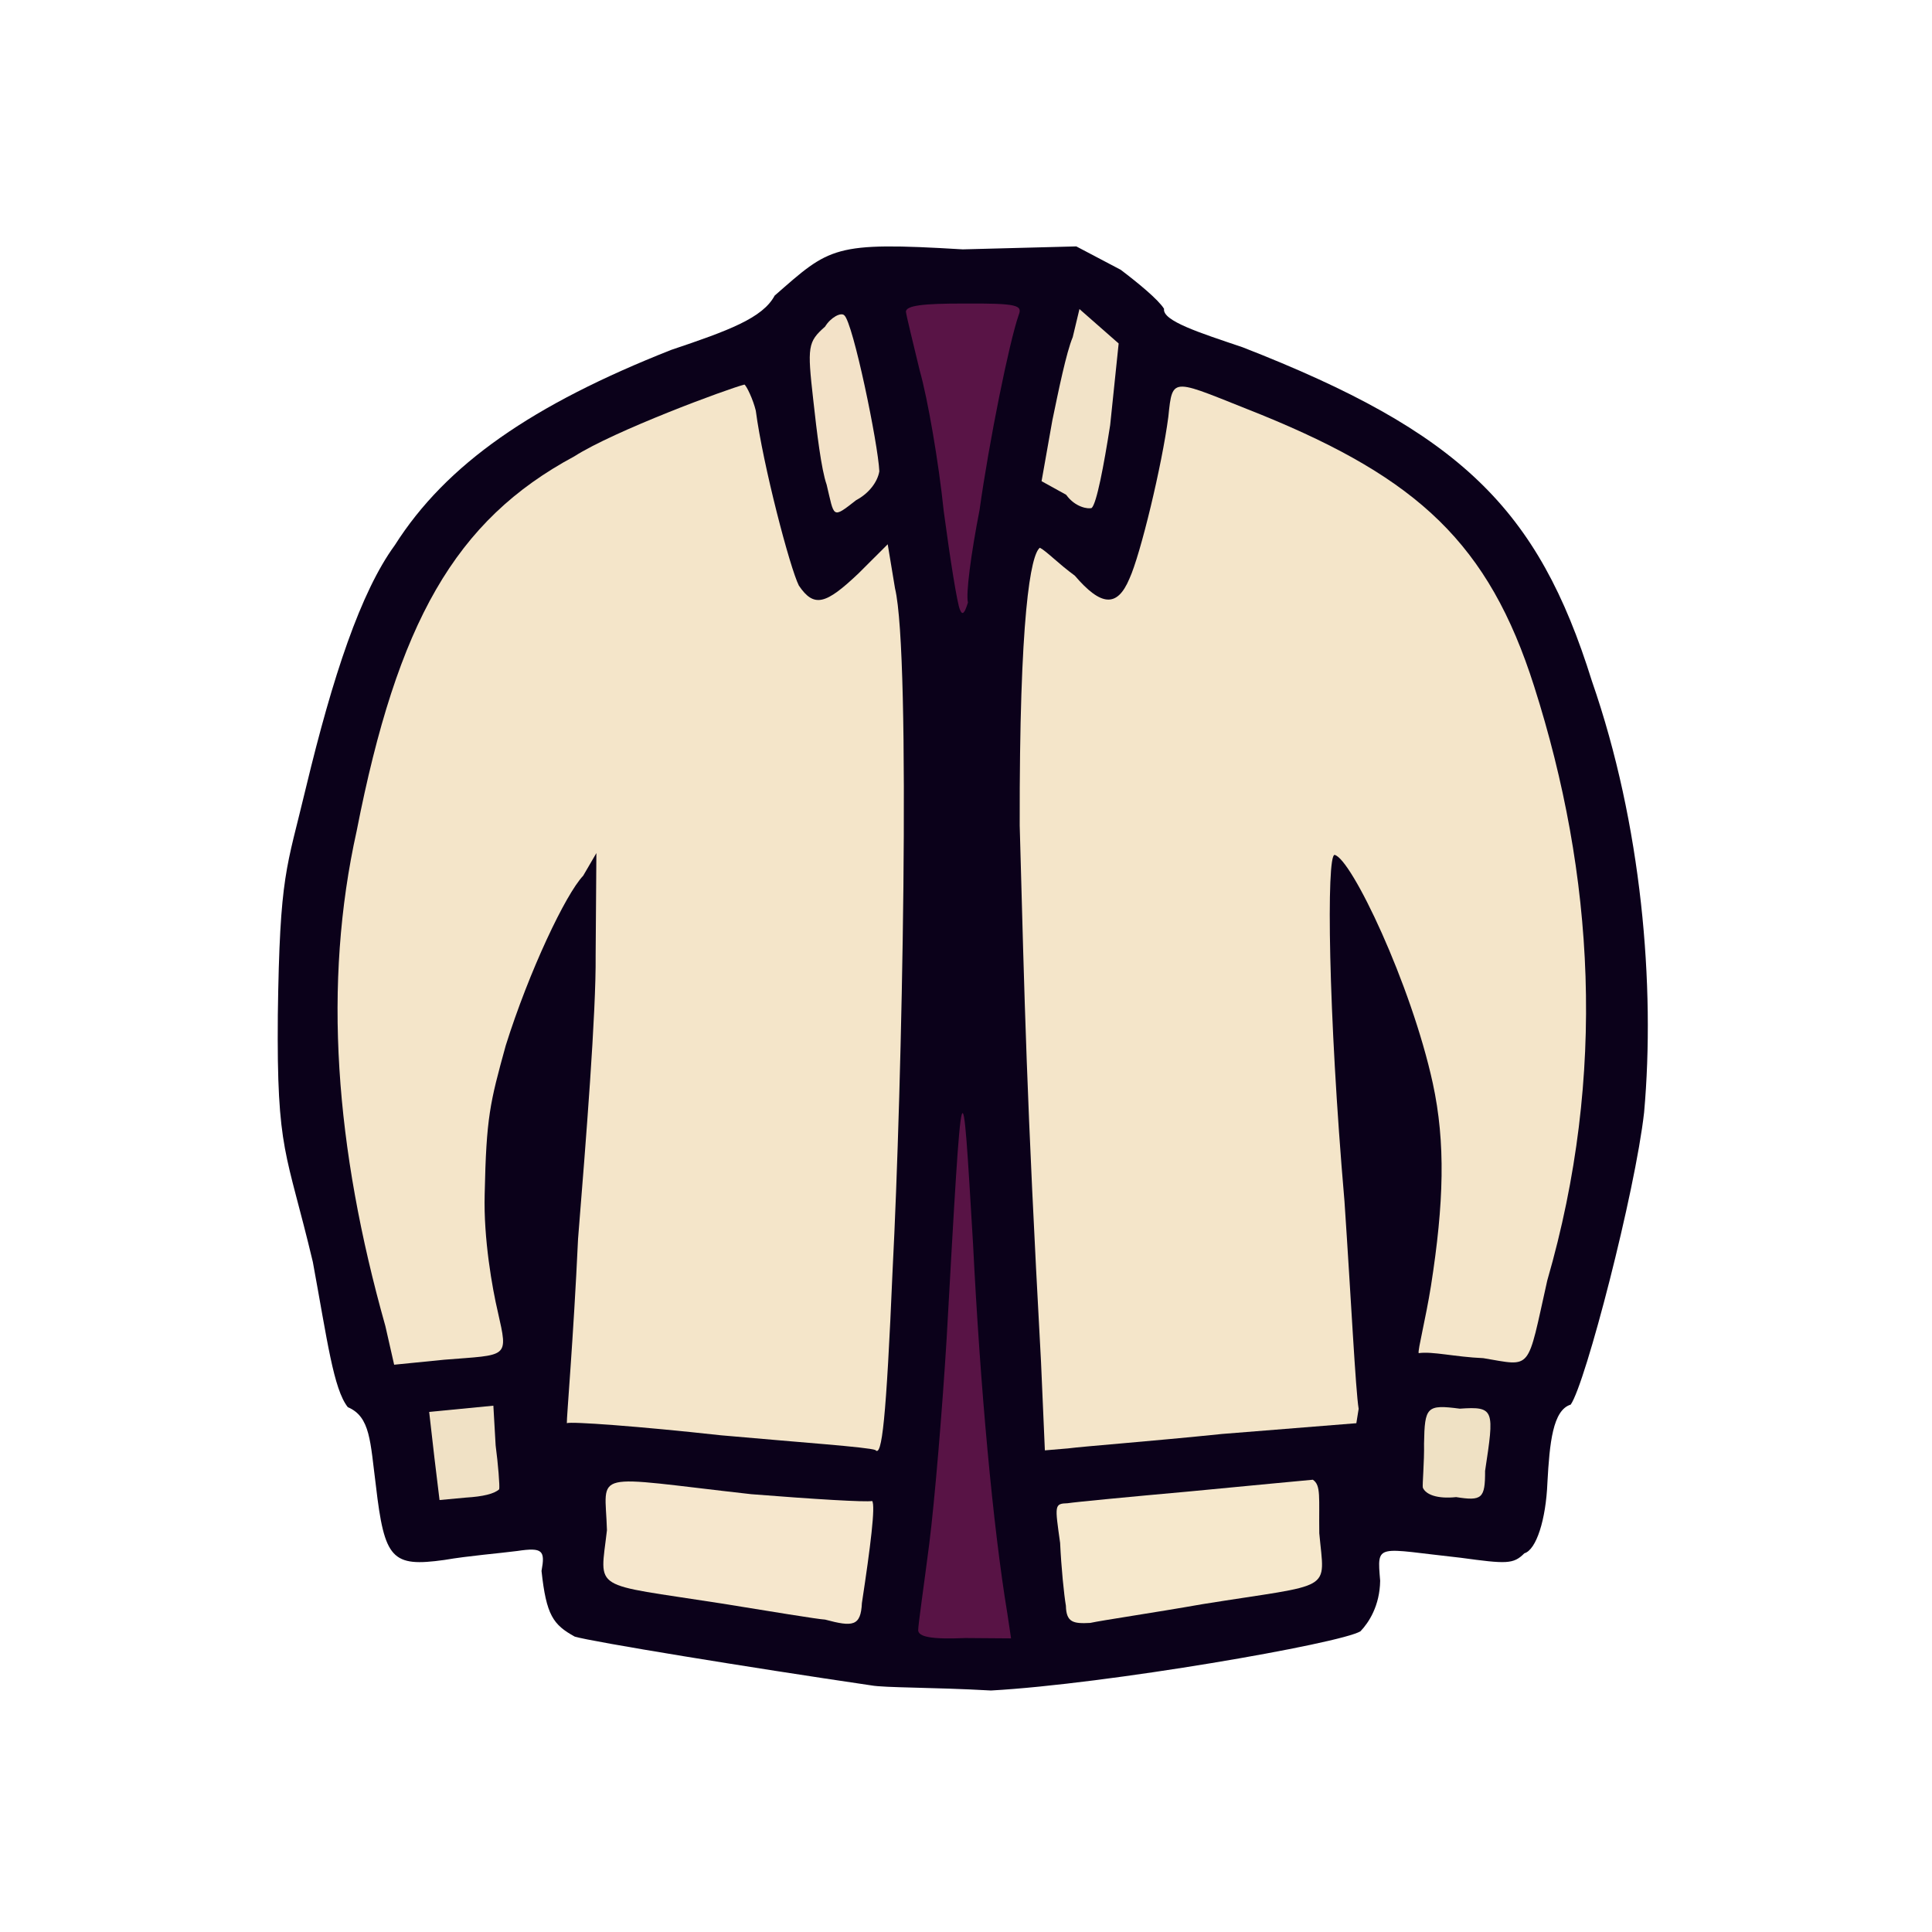 <?xml version="1.0" ?>
<svg xmlns="http://www.w3.org/2000/svg" version="1.1" width="224" height="224">
  <defs/>
  <g>
    <path d="M 100.995 195.405 C 86.843 193.327 68.588 190.343 66.636 189.752 C 64.127 188.369 63.338 187.27 62.785 182.14 C 63.217 179.791 62.941 179.375 59.98 179.823 C 57.892 180.097 54.348 180.378 51.529 180.863 C 45.444 181.712 44.573 180.808 43.579 172.224 C 42.918 167.147 42.963 164.271 40.324 163.148 C 38.665 161.037 37.96 155.483 36.271 146.313 C 33.189 133.351 32.073 133.675 32.211 117.696 C 32.438 101.213 33.211 100.828 35.483 91.28 C 38.577 78.425 41.822 68.617 45.775 63.211 C 51.75 53.799 61.744 46.912 77.832 40.563 C 84.489 38.327 88.428 36.869 89.814 34.275 C 96.243 28.654 96.536 28.0 111.622 28.912 L 124.789 28.568 L 129.939 31.28 C 131.929 32.789 134.298 34.727 134.963 35.805 C 134.738 37.207 139.156 38.6 144.072 40.263 C 169.302 50.104 178.319 58.924 184.566 78.955 C 190.361 95.61 191.927 114.348 190.622 128.968 C 189.592 138.186 183.829 160.41 182.11 162.854 C 180.039 163.492 179.663 167.275 179.41 171.906 C 179.24 176.174 178.125 179.689 176.736 180.094 C 175.463 181.383 174.634 181.326 169.373 180.612 C 159.546 179.547 159.65 178.813 160.019 183.277 C 159.974 186.177 158.706 188.116 157.737 189.133 C 155.456 190.549 128.261 195.263 114.897 196.0 C 108.088 195.616 102.595 195.698 100.995 195.405" stroke-width="1.0" fill="rgb(10, 0, 26)" opacity="0.996"/>
    <path d="M 111.289 70.662 C 110.986 69.986 110.18 64.963 109.416 59.247 C 108.828 53.537 107.55 46.169 106.636 42.971 C 105.866 39.735 105.08 36.621 105.034 36.122 C 105.085 35.429 106.988 35.184 111.772 35.194 C 118.002 35.153 118.552 35.399 118.113 36.509 C 117.019 39.636 114.694 51.098 113.568 59.149 C 112.585 64.171 111.967 68.881 112.226 69.852 C 111.839 71.121 111.578 71.414 111.289 70.662" stroke-width="1.0" fill="rgb(90, 21, 71)" opacity="0.996"/>
    <path d="M 123.582 186.174 C 123.364 184.905 123.042 181.723 122.912 178.882 C 122.304 174.525 122.218 174.333 123.78 174.288 C 124.688 174.147 130.847 173.555 137.868 172.924 C 145.131 172.234 151.509 171.617 152.214 171.562 C 153.18 172.214 152.903 173.566 152.961 177.767 C 153.584 184.689 154.826 183.517 139.445 185.985 C 133.682 187.001 127.825 187.853 126.394 188.166 C 124.452 188.267 123.623 188.119 123.582 186.174" stroke-width="1.0" fill="rgb(246, 232, 204)" opacity="0.998"/>
    <path d="M 164.965 172.481 C 164.894 172.195 165.148 169.457 165.106 167.371 C 165.182 163.103 165.407 162.823 169.252 163.324 C 173.323 163.039 173.253 163.473 172.184 170.54 C 172.197 173.733 171.82 174.052 168.829 173.578 C 166.636 173.806 165.31 173.288 164.965 172.481" stroke-width="1.0" fill="rgb(243, 228, 199)" opacity="0.983"/>
    <path d="M 120.698 157.906 C 118.988 126.566 118.814 116.82 118.227 95.715 C 118.175 71.369 119.501 64.303 120.566 63.505 C 121.395 63.95 122.698 65.347 124.612 66.74 C 127.645 70.277 129.524 70.484 130.951 67.086 C 132.23 64.301 134.732 53.903 135.458 48.334 C 135.967 43.43 135.793 43.96 146.28 48.103 C 164.36 55.484 172.613 63.022 177.874 79.581 C 184.814 101.351 186.311 124.543 179.393 148.463 C 177.003 159.102 177.717 158.421 171.975 157.467 C 168.668 157.325 166.077 156.654 164.483 156.887 C 164.366 156.53 165.283 152.995 165.908 149.097 C 167.413 139.486 167.613 132.488 166.123 125.605 C 163.612 114.089 156.667 99.508 154.732 99.117 C 153.781 99.134 153.976 117.243 155.882 139.284 C 156.649 150.66 157.168 161.19 157.525 163.344 L 157.257 165.01 L 141.689 166.256 C 133.578 167.093 125.491 167.708 123.832 167.931 L 121.144 168.158 L 120.698 157.906" stroke-width="1.0" fill="rgb(245, 230, 202)" opacity="0.993"/>
    <path d="M 123.61 57.363 L 120.762 55.79 L 122.009 48.751 C 122.733 45.263 123.629 40.862 124.375 39.091 L 125.154 35.834 L 129.699 39.824 L 128.716 49.279 C 127.967 54.072 127.144 58.365 126.574 58.895 C 126.183 59.038 124.669 58.839 123.61 57.363" stroke-width="1.0" fill="rgb(244, 229, 202)" opacity="0.99"/>
    <path d="M 95.666 187.78 C 94.825 187.738 89.311 186.827 83.616 185.905 C 68.366 183.514 69.559 184.577 70.371 177.412 C 70.171 170.372 68.134 171.121 87.1 173.239 C 94.469 173.824 100.384 174.177 101.121 174.029 C 101.519 174.56 100.928 179.317 99.931 185.859 C 99.802 188.571 98.87 188.638 95.666 187.78" stroke-width="1.0" fill="rgb(246, 231, 205)" opacity="0.997"/>
    <path d="M 50.362 168.969 L 49.759 163.7 L 57.202 162.978 L 57.466 167.588 C 57.751 169.735 57.958 172.333 57.877 172.671 C 57.317 173.197 55.993 173.515 54.021 173.633 L 50.961 173.917 L 50.362 168.969" stroke-width="1.0" fill="rgb(243, 228, 200)" opacity="0.985"/>
    <path d="M 83.567 166.409 C 74.001 165.354 66.193 164.8 65.721 165.004 C 65.671 164.613 66.496 155.058 67.021 143.635 C 67.951 132.081 69.121 117.416 69.06 110.778 L 69.146 98.909 L 67.612 101.539 C 65.58 103.676 61.343 112.607 58.637 121.218 C 56.796 127.904 56.382 129.531 56.195 138.456 C 56.051 143.593 57.074 149.373 57.725 152.126 C 58.951 157.553 58.933 157.047 51.51 157.648 L 45.698 158.228 L 44.685 153.764 C 38.845 133.05 37.413 114.064 41.356 96.326 C 46.087 72.188 52.739 60.346 66.583 52.913 C 71.21 49.951 84.296 45.101 86.313 44.587 C 86.557 44.736 87.313 46.304 87.628 47.611 C 88.463 53.965 91.6 65.881 92.624 67.897 C 94.386 70.496 95.738 70.089 99.554 66.465 L 102.923 63.104 L 103.769 68.209 C 105.65 75.981 104.576 126.449 103.493 147.202 C 102.744 164.736 102.245 168.992 101.492 168.12 C 100.65 167.779 92.768 167.234 83.567 166.409" stroke-width="1.0" fill="rgb(245, 230, 202)" opacity="0.993"/>
    <path d="M 95.84 56.184 C 95.223 54.444 94.7 50.089 94.286 46.326 C 93.591 40.182 93.652 39.641 95.662 37.867 C 96.297 36.814 97.511 36.163 97.89 36.56 C 98.905 37.407 101.818 51.49 101.951 54.648 C 101.742 55.878 100.752 57.203 99.268 57.987 C 96.43 60.203 96.76 60.002 95.84 56.184" stroke-width="1.0" fill="rgb(245, 228, 202)" opacity="0.989"/>
    <path d="M 106.456 189.024 C 106.446 188.466 107.105 183.936 107.744 178.963 C 108.362 174.07 109.253 163.455 109.751 155.274 C 111.617 121.993 111.532 122.804 112.817 144.225 C 113.65 160.843 115.117 176.944 116.798 187.105 L 117.225 189.957 L 111.93 189.917 C 107.981 190.089 106.501 189.779 106.456 189.024" stroke-width="1.0" fill="rgb(89, 20, 70)" opacity="0.995"/>
  </g>
</svg>
